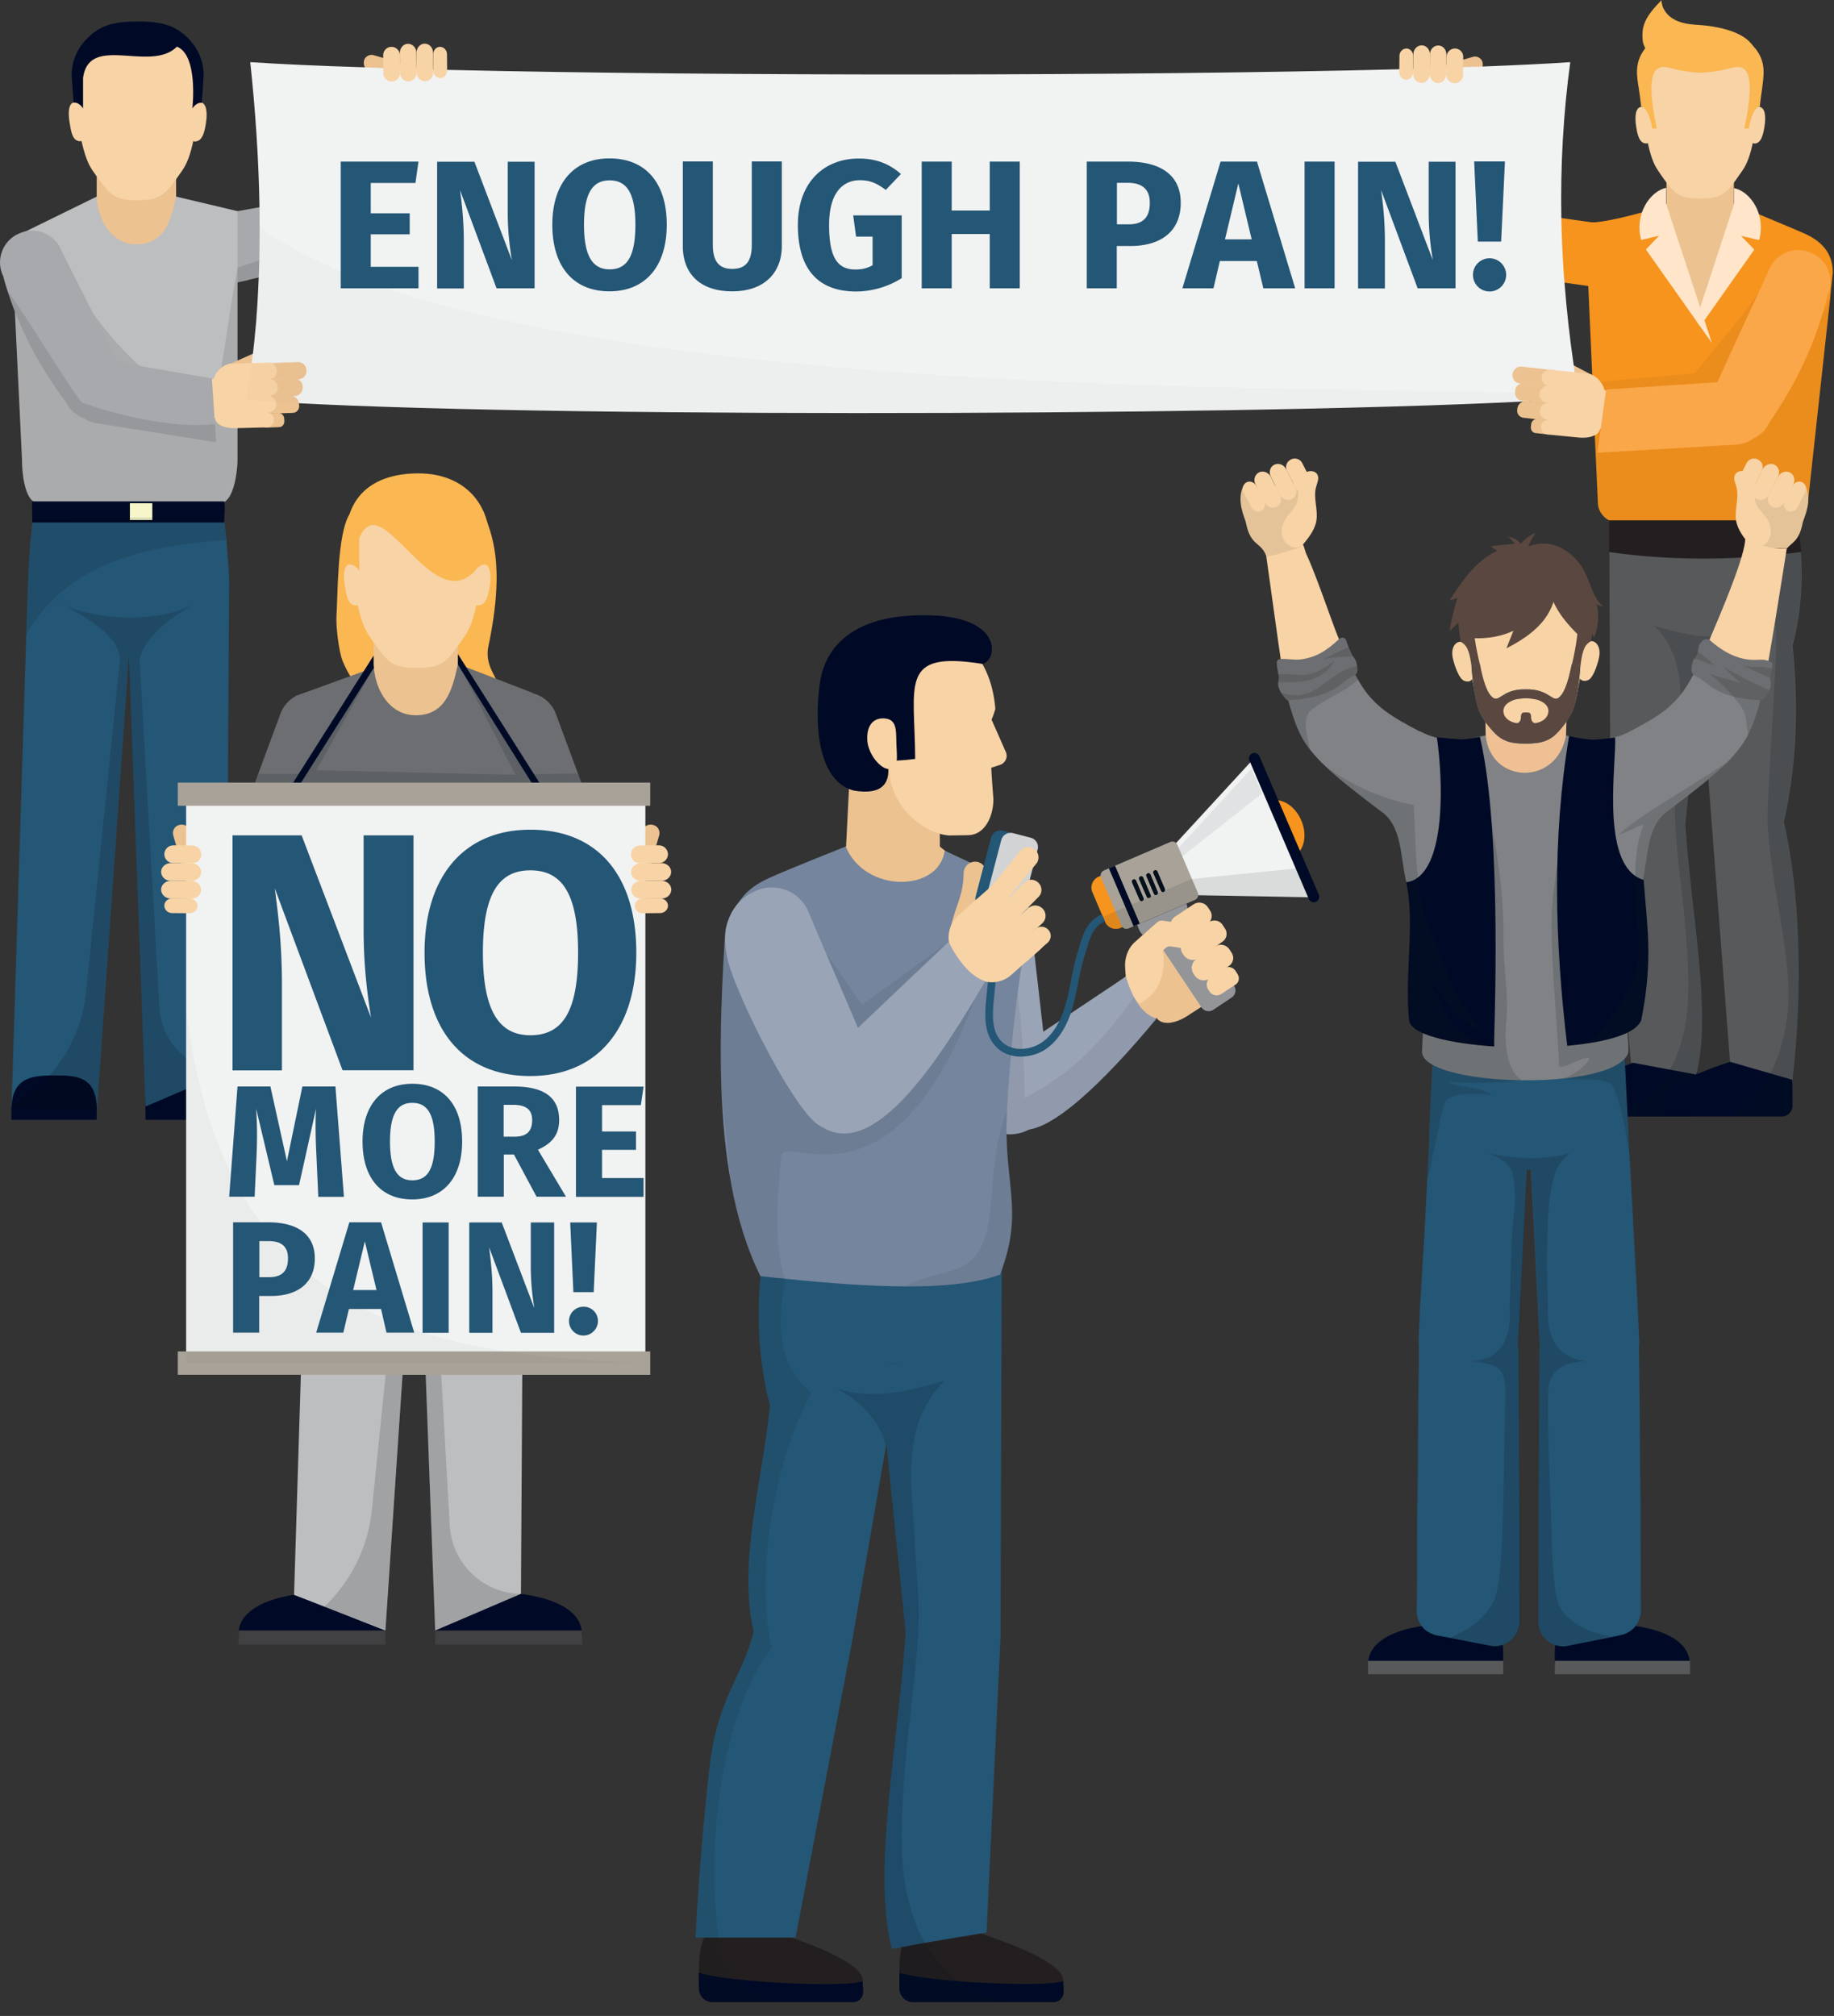 <svg width="121" height="133" fill="none" xmlns="http://www.w3.org/2000/svg"><rect width="100%" height="100%" fill="#333333" stroke="none"/><g clip-path="url(#clip0)"><path d="M10.04 70.95c-.19.06-.47.17-.45 2.3h9.13c0-2.89-6.49-2.97-8.68-2.3z" fill="#000A26"/><path d="M18.73 73H9.6v.88h9.13V73zm93.36-.05c0 .39-.32.71-.71.71h-7.33c-.3 0-.53-.25-.52-.55l.03-.56 5.18-.26 1.06-.05 2.28-.12.01.83z" fill="#000A26"/><path d="M111.21 69.65c-.66-.24-1.57-.16-3.05.33-1.37.46-2.17.78-2.77 1.05-1.2.55-1.86 1.06-1.83 1.52.7.36 7.04.08 8.53-.43 0 .01.1-2.11-.88-2.47z" fill="#000A26"/><path d="M105.39 25.25c0 .08-.02.17-.06.25-.05.1-.14.18-.23.22-.18.11-.41.12-.6.01l-.44-.23-1-.53-.9-.48a.134.134 0 01-.08-.07h-.01c-.02-.01-.03-.03-.05-.05a.53.53 0 01-.08-.62l.01-.01c.16-.27.51-.38.78-.22l1.11.59 1.06.56.15.08.07.03c.12.07.21.17.24.3l.01.01c.01.06.02.11.02.16z" fill="#ECC291"/><path d="M96.89 14.95l-.04.01c-1.13.18-2.2-.58-2.38-1.72l-1.13-7.98 3.64.3 1.63 7.01a2.08 2.08 0 01-1.72 2.38z" fill="#FAB752"/><path d="M108.65 17.24l-.01.05a2.095 2.095 0 01-2.34 1.78l-.39-.05-1.11-.15-1.56-.22-.1-.01-.91-.12-.24-.03-4.87-.67c-.78-.1-1.41-.64-1.67-1.33-.11-.32-.15-.66-.11-1.01l.01-.03c.03-.25.11-.47.21-.67 0 0 0-.01.01-.01.09-.18.21-.35.35-.49.44-.46 1.1-.7 1.78-.61l.77.1 4.57.62 2 .28h.04l1.82.25c.52.07.97.33 1.28.7.03.03.06.07.1.12l.07.1c.12.19.22.41.28.63 0 .01 0 .03.01.04.03.22.04.47.01.73z" fill="#F7941D"/><path d="M97.38 4.85c.32-.09.51-.42.43-.74a.47.47 0 00-.24-.31.488.488 0 00-.39-.05l-2.6.75c-.3.08-.48.39-.4.7l.01.02c.08.29.37.46.66.38l2.53-.75z" fill="#ECC291"/><path d="M21.8 14.45l.04.02c1.01.55 2.27.18 2.82-.82l3.73-7.15-3.53-.93-3.88 6.05a2.09 2.09 0 00.82 2.83z" fill="#E2263B"/><path d="M26.14 15.14c-.2.72-.78 1.3-1.56 1.47l-4.15.94-.42.09-.45.1-.89.21-2.07.46-.29.08-.64.14-.13.03c-.02.01-.03.01-.05.01-1.09.22-2.18-.48-2.43-1.58l-.01-.05c-.14-.61.01-1.21.34-1.67.29-.39 1.78-1.32 2.28-1.44.01-.01 7.99-1.41 7.99-1.41.67-.16 1.34.03 1.82.46.15.13.29.29.39.46.12.19.23.4.27.65l.01.04c.08.35.07.69-.01 1.01z" fill="#A7A9AC"/><path d="M15.67 13.93v16.34c0 .91-.27 2.93-1.17 2.93H2.55a.55.55 0 01-.35-.12c-.62-.44-.75-2.03-.75-2.81L.84 17.61l-.09-1.88 5.63-2.76h5.24l4.05.96z" fill="#BCBEC0"/><path opacity=".1" d="M20.01 17.64l-.45.1-.89.2-2.07.46-.29.07-.64.14v11.63c0 .91-.27 2.94-1.17 2.94H2.55a.55.55 0 01-.35-.12c-.61-.44-.75-2.03-.75-2.81L.84 17.61c.7-.35 1.54-.42 2.27-.16 1.28.46 2.04 1.75 2.81 2.89 1.04 1.54 2.29 2.94 3.71 4.17 1.13.98 2.44 1.86 3.84 2.32.32-.29.57-.68.74-1.08.23-.54.33-1.12.42-1.69.19-1.14.37-2.29.53-3.43.05-.31.21-1.22.33-1.96.1-.56.18-1.02.18-1.02 1.15-.34 4.16-1.52 4.45-.84.02.06-.03.4-.11.83z" fill="#000"/><path d="M15.12 38.26l-.2 32.46L9.6 73 8.5 43.28l-.01.14-2.1 29.83H.75L.76 73l.97-31.09.12-3.65c0-.28.12-2.67.33-4.06.09-.59.19-1 .31-1h11.95c.11 0 .21.36.3.88.08.43.14.97.2 1.52.1 1.21.18 2.46.18 2.66z" fill="#245675"/><path d="M2.13 34.47c0-.74-.03-1.01 0-1.39h12.66c.07.26.03.69 0 1.39H2.13z" fill="#000A26"/><path d="M10.05 33.2H8.57v1.11h1.48V33.2z" fill="#F6F6CA"/><path d="M15.45 25.11c-.3.14-.66.01-.8-.29a.551.551 0 01-.02-.4c.05-.13.15-.23.27-.29l2.48-1.1c.29-.13.62-.01.76.28l.01.02c.12.27.01.59-.26.71l-2.44 1.07zm9-20.37a.616.616 0 01-.43-.74.47.47 0 01.24-.31c.12-.07.26-.09.39-.05l2.6.75c.3.08.48.39.4.7l-.01.02c-.06.27-.36.44-.64.37l-2.55-.74z" fill="#ECC291"/><path d="M104.18 26.26c-.36.03-.74.06-1.14.08-.4.03-.83.05-1.28.08-.3.02-.61.03-.93.05-.05 0-.1.01-.14.01-.07 0-.14.01-.21.01-19.54 1-69.47 1.07-84.27-.11.04-.21.08-.4.12-.61.08-.41.14-.83.2-1.26l.09-.66c.12-.88.21-1.79.29-2.73.01-.24.03-.48.05-.72.03-.47.06-.96.08-1.44v-.02l.03-.62c.02-.38.03-.75.04-1.13.01-.72.02-1.44.02-2.17 0-.44-.01-.89-.01-1.34-.05-3.15-.27-6.4-.61-9.58 1.97.13 4.54.25 7.55.34.4.02.81.03 1.22.05.36.01.72.01 1.1.03l1.1.03h.03l1.07.03.92.03c17.94.42 45.63.4 62.81-.04l.91-.03 1.1-.03c.07-.01.15-.01.23-.01l.87-.03c.37-.01.74-.03 1.1-.04.44-.01.87-.03 1.28-.04 2.27-.09 4.23-.18 5.8-.29-.46 3.38-.65 6.81-.59 10.28.02 1.11.07 2.24.14 3.37.02.3.04.6.07.9.14 1.81.34 3.63.61 5.47.02.13.04.27.05.4.01.01.01.03.01.05.05.31.1.63.16.94.05.24.09.5.13.75z" fill="#F1F2F2"/><path d="M3.57 70.95c-1.56 0-2.81.17-2.81 2.3h5.63c-.01-2.23-1.27-2.3-2.82-2.3z" fill="#000A26"/><path d="M6.38 73H.75v.88h5.63V73z" fill="#000A26"/><path d="M11.62 11.37v1.6c-.33 1.54-.76 3.15-2.62 3.15-1.7 0-2.57-1.7-2.62-3.15v-1.6h5.24z" fill="#ECC291"/><path d="M4.9 6.75L4.78 5.1c-.04-.86.29-1.69.88-2.32.85-.9 1.7-1.2 3.41-1.2 1.7 0 2.55.29 3.41 1.2.59.62.91 1.46.88 2.32l-.12 1.65c.39.06.46.7.34 1.41-.09.58-.22 1.02-.54 1.14-.08.03-.15.04-.22.03-.02 0-.04-.01-.07-.02-.17.82-.4 1.46-.7 1.9-.35.51-.62.89-.87 1.18-.57.66-1.03.82-2.1.82h-.03c-1.07 0-1.54-.16-2.1-.82-.25-.29-.52-.67-.87-1.18-.29-.43-.52-1.08-.7-1.9-.02-.01-.04 0-.06 0-.07.01-.15 0-.22-.03-.31-.12-.41-.56-.5-1.14-.12-.7-.09-1.33.3-1.39z" fill="#F8D3A5"/><path d="M12.72 2.88c-.06-.07-.12-.15-.18-.22-.27-.29-.54-.52-.83-.7h-.01c-.65-.4-1.43-.54-2.61-.54-1.73 0-2.59.3-3.45 1.24-.03.01-.04.03-.05.05-.04.04-.08.08-.11.12-.5.63-.78 1.42-.75 2.24l.13 1.71c.22-.04.44.11.62.37v-2c.39-2.96 4.45-.33 6.19-2.07 1.43.55 1.02 4.08 1.02 4.08.18-.26.4-.41.62-.37l.12-1.71a3.36 3.36 0 00-.71-2.2z" fill="#000A26"/><path opacity=".07" d="M3.57 39.59c.18.11.39.22.6.31-.2-.11-.4-.21-.6-.31z" fill="#000"/><path opacity=".15" d="M.75 73l2.09.24h3.54l2.1-29.83.01-.14L9.6 73l5.32-2.28h-.04a4.5 4.5 0 01-4.37-4.32L9.2 43.43c.49-1.56 2.07-2.69 3.69-3.64-2.14 1.29-6.28 1.22-8.73.11 1.82.96 3.56 2.06 3.77 3.48L5.69 65.36a9.735 9.735 0 01-4.37 7.27L.75 73z" fill="#000"/><path d="M118.26 72.95c0 .39-.32.71-.71.71h-7.33c-.3 0-.53-.25-.52-.55l.03-.56 3.52-.18 2.6-.13 2.41-.12v.83z" fill="#000A26"/><path d="M118.25 72.13c-.49.17-1.5.31-2.66.41-.74.07-1.55.12-2.32.15-1.7.07-3.22.04-3.54-.13-.03-.47.63-.98 1.82-1.52.11-.05.22-.1.34-.15h.01c.33-.14.71-.3 1.2-.48.3-.11.65-.23 1.05-.36.06-.02.13-.04.19-.07 1.44-.48 2.33-.56 2.99-.35.02 0 .04.01.06.02.55.2.76.96.84 1.58.04.49.02.9.02.9z" fill="#000A26"/><path d="M109.42 13.65l.52-.21.01-1.97c1.84-.02 2.17-.03 2.22-.03.06 0 .38 0 2.22.03l.01 1.97.52.21-2.75 7.88-2.75-7.88z" fill="#ECC291"/><path d="M120.92 17.99l-.16 1.48-.01.18-1.47 13.46c0 .05-.01.1-.01.14a1.322 1.322 0 01-.79 1.09c-.17.08-.36.13-.57.13h-11.12c-.13 0-.26-.02-.38-.05-.04-.01-.08-.03-.12-.04-.02-.01-.05-.02-.07-.03h-.01c-.03-.01-.07-.04-.1-.05-.15-.08-.28-.2-.39-.33-.03-.04-.07-.09-.1-.14a1.29 1.29 0 01-.2-.7l-.13-2.84-.05-1.12-.02-.44-.13-2.98-.03-.75-.01-.22v-.03l-.26-5.86-.05-1.07-.01-.35c0-1.19-1.1-2.7.29-2.79h.04c1.02-.07 2.38-.42 3.28-.67.59-.17 1-.3 1-.3l.83 2.13.02.05 1.86 4.77.14-.32 2.25-5.3.01-.03.55-1.3s.43.18 1.03.42c.93.39 2.28.95 2.98 1.26 1.29.56 1.91 1.41 1.91 2.6z" fill="#F7941D"/><path d="M108.28 15.83l1.18-.28-.87.91 3.29 4.66.28.4.78 1.1-.49-1.5-.29-.87-2.24-6.82.01-1.04c-1.06.22-2.12 1.74-1.65 3.44z" fill="#FFE6CB"/><path d="M111.89 21.13l.28.4.28-.4 3.29-4.66-.87-.91 1.19.28c.47-1.71-.59-3.22-1.66-3.43l.01 1.04-2.23 6.82-.29.86z" fill="#FFE6CB"/><path d="M113.37 2.88c1.39 0 2.51 1.12 2.51 2.51v1.68c.07-.03.14-.04.21-.02.37.06.43.65.32 1.32-.09.54-.21.96-.5 1.07-.07.03-.14.04-.21.02-.02 0-.04-.01-.06-.02-.16.77-.38 1.37-.66 1.78-.33.48-.58.84-.81 1.11-.53.62-.97.77-1.98.77h-.03c-1.01 0-1.45-.15-1.98-.77-.23-.27-.49-.63-.81-1.11-.28-.41-.49-1.01-.65-1.78-.02.01-.04.02-.06.02-.07.01-.14 0-.21-.02-.29-.11-.42-.53-.5-1.07-.11-.67-.05-1.26.32-1.32.07-.01.14 0 .21.02V5.39c0-1.39 1.12-2.51 2.51-2.51h2.38z" fill="#F8D3A5"/><path d="M115.86 3.26c-.06-.07-.11-.14-.17-.19 0-.01-.01-.01-.01-.02-.74-.75-2.04-.92-3.5-.92-1.55 0-2.9.18-3.62 1.04-.03.03-.05.05-.07.09-.68.92-.49 1.8-.36 2.64.13.85.14 1.14.14 1.14h.03c.21 0 .53.39.71 1.44h.3c-.89-4.18.07-4.21.92-3.99.72.19 1.17.27 1.97.31.8-.04 1.25-.12 1.97-.31.85-.22 1.81-.18.91 3.99h.3c.17-1.02.48-1.42.68-1.44h.05s.01-.29.14-1.14c.1-.85.3-1.72-.39-2.64z" fill="#FAB752"/><path d="M113.63 3.54c.41-.1.82-.25 1.25-.23.42.02.87.23 1.04.62 0-2.12-3.6-2.27-4.1-2.3-.5-.04-1.01-.13-1.44-.39-.43-.26-.76-.72-.76-1.23-1.06 1.08-1.31 1.66-1.25 2.55.03.39.13 2.17 5.26.98z" fill="#FAB752"/><path d="M118.64 62.15c.1 3.04-.03 6.19-.38 9.09l-.04-.01-1.42-.41-2.66-.77-1.18-15.37-.75-9.98-.01-.21-1.01 9.88c.38 6.01 1.77 12.4.72 16.52h-.01l-1.73-.32-2.57-.48-1.35-15.4-.07-18.25v-1.5h12.47c.04.3.08.6.11.89.02.2.04.41.05.61.16 2.23-.05 4.26-.54 6.15.42 4.13.25 8.01-.58 11.63.54 2.32.85 5.07.95 7.93z" fill="#58595B"/><path d="M118.84 36.42h-.05c-1.04.14-2.09.25-3.15.32-3.19.22-6.41.12-9.48-.32v-2.09h12.47l.15 1.47.06.62z" fill="#231F20"/><path d="M7.54 27.23c-.1.09-.21.16-.33.22-.01.01-.03.01-.03.01l-.03.02c-.55.27-1.15.28-1.67.09-.16-.05-.31-.13-.44-.23l-.01-.01a2.02 2.02 0 01-.68-.79C2.7 24.32 1.36 21.9.49 19.17c-.1-.31-.19-.61-.27-.93-.51-1.03-.1-2.27.94-2.79l.03-.01a2.07 2.07 0 012.79.93c1.14 2.32 2.45 4.83 3.75 7.51.07.14.13.27.2.41.06.12.12.25.18.38.45.91.19 1.97-.57 2.56z" fill="#A7A9AC"/><path d="M17.57 25.08a.618.618 0 01-.63-.58c-.01-.28.21-.52.49-.53l2.2-.08c.32-.01.58.23.59.55v.02c.01.3-.22.55-.52.56l-2.13.06z" fill="#ECC291"/><path d="M17.38 26.22a.535.535 0 01-.38-.13.533.533 0 01-.17-.36v-.01a.61.61 0 01.57-.63l2.05-.09c.13-.01.26.04.35.12.1.09.15.21.16.34l.01.11a.55.55 0 01-.51.56l-2.08.09z" fill="#ECC291"/><path d="M17.61 27.3a.611.611 0 01-.63-.58v-.01c-.01-.14.05-.27.14-.37.09-.1.22-.16.36-.16l1.66-.06c.32-.01.58.23.59.55l.01.11c0 .12-.04.24-.12.32a.41.41 0 01-.31.14l-1.7.06z" fill="#ECC291"/><path d="M17.6 28.21c-.22.01-.4-.17-.41-.41v-.08c-.01-.23.16-.43.38-.44l.8-.03c.2-.01.38.16.38.38l.01.16c.01.2-.14.38-.33.39l-.83.03z" fill="#ECC291"/><path d="M18.27 24.44v.01c.02.3-.2.56-.5.57.3-.02.54.21.56.51v.01c.02.3-.2.55-.5.57l-.16.01c.29-.02.54.21.56.5v.01c.02.3-.21.56-.5.57l-.17.01c.26-.02.48.19.5.45v.01c.02.26-.15.51-.41.52l-.2.01-1.95.05c-.65.01-1.22-.2-1.3-.62 0-.03-.03-.05-.05-.05-.01-.01-.02-.01-.03-.01l-1.71.03a.09.09 0 01-.09-.09v-.05l-.05-2.33c0-.05.04-.09.09-.09l1.63-.03h.04c.03 0 .07-.02.08-.05l.07-.17v-.01c.19-.38.52-.66.91-.77.08-.03 1.62-.06 2.28-.07l.34-.02c.29 0 .54.23.56.52z" fill="#F8D3A5"/><path d="M14.26 29.18L6.3 27.91c-.18-.03-.34-.08-.51-.16v-.01a2.09 2.09 0 01-1.17-2.25v-.01l.01-.03c.2-1.13 1.28-1.89 2.42-1.68l.19.03.49.08 6.25 1.09v.05l.17 2.52v.03l.03.39.08 1.22z" fill="#A7A9AC"/><path d="M26.39 4.83c0 .3-.24.55-.55.55-.3 0-.55-.24-.55-.55l-.01-1.19c0-.3.24-.55.55-.55.3 0 .55.24.55.55l.01 1.19z" fill="#F8D3A5"/><path d="M27.49 4.77c0 .33-.24.6-.55.6-.3 0-.55-.26-.55-.59l-.01-1.29c0-.33.24-.6.54-.6.3 0 .55.26.55.59l.02 1.29z" fill="#F8D3A5"/><path d="M28.59 4.76c0 .33-.24.6-.55.6-.3 0-.55-.26-.55-.59l-.01-1.29c0-.33.24-.6.54-.6.3 0 .55.26.55.59l.02 1.29z" fill="#F8D3A5"/><path d="M29.5 4.65c0 .27-.2.5-.45.5s-.46-.22-.46-.49l-.01-1.07c0-.28.2-.5.45-.5s.46.22.46.49l.01 1.07z" fill="#F8D3A5"/><path opacity=".1" d="M14.26 29.18L6.3 27.91c-.18-.03-.34-.08-.51-.16v-.01c-.11-.05-.21-.11-.31-.18-.16-.05-.31-.13-.44-.23l-.01-.01c-.28-.19-.52-.46-.68-.78C2.7 24.32 1.36 21.9.49 19.17c1.04 1.42 3 4.6 4.13 6.3v.01c.44.64.74 1.07.85 1.1.7.25 1.39.46 2.07.64 2.8.75 5.3.96 6.64.74l.08 1.22zm.67 6.43c-3.11.26-6.29.68-9.03 2.17-1.73.94-3.27 2.4-4.17 4.13l.11-3.64c0-.28.12-2.67.33-4.06 4.19-.04 8.38-.08 12.56-.11.08.42.14.96.2 1.51z" fill="#000"/><path opacity=".03" d="M17.14 15c.01 4.17-.28 8.11-.92 11.38 15.86 1.26 72.04 1.09 87.96-.12-.23-1.35-68.99 1.89-87.04-11.26z" fill="#6D6E71"/><path d="M95.43 4.94c0 .3.24.55.55.55.3 0 .55-.24.55-.55l.01-1.19c0-.3-.24-.55-.55-.55-.3 0-.55.24-.55.55l-.01 1.19zm-1.1-.06c0 .33.24.6.54.6.3 0 .55-.26.55-.59l.01-1.29c0-.33-.24-.6-.54-.6-.3 0-.55.26-.55.59l-.01 1.29z" fill="#F8D3A5"/><path d="M93.23 4.87c0 .33.24.6.55.6.3 0 .55-.26.55-.59l.01-1.29c0-.33-.24-.6-.54-.6-.3 0-.55.26-.55.59l-.02 1.29z" fill="#F8D3A5"/><path d="M92.32 4.76c0 .27.2.5.45.5s.46-.22.46-.49l.01-1.07c0-.27-.2-.5-.45-.5s-.46.22-.46.49l-.01 1.07z" fill="#F8D3A5"/><path opacity=".05" d="M120.74 19.65l-1.48 13.46c0 .05-.01.1-.01.14a1.3 1.3 0 01-.48.89l-1.11.19-.76.13h-10.13c-.13 0-.26-.02-.38-.05-.04-.01-.08-.03-.12-.04-.02-.01-.05-.02-.07-.04h-.01a1.371 1.371 0 01-.49-.38c-.03-.04-.07-.09-.1-.14a1.29 1.29 0 01-.2-.7l-.13-2.84.01-1.6.02-3.17.28-.31 6.22-.57c.01-.01 2.88-3.39 4.12-5.16.14-.2.27-.38.4-.57l3.74.49c-.08.27-.15.54-.24.81-.17.54-.28 1.08-.35 1.62.26-.38.5-.73.71-1.03.07-.1.14-.19.2-.28.14-.33.24-.62.36-.85z" fill="#000"/><path d="M102.39 25.54c.33.04.63-.2.67-.53V25a.517.517 0 00-.46-.57l-2.18-.24c-.31-.04-.6.19-.63.5v.02c-.03.3.18.56.48.59l2.12.24z" fill="#ECC291"/><path d="M102.49 26.69c.14.02.28-.02.38-.11.11-.09.18-.21.19-.35v-.01a.604.604 0 00-.52-.67l-2.03-.24a.465.465 0 00-.36.1c-.1.08-.17.2-.18.33l-.01.11c-.03.29.17.56.47.59l2.06.25z" fill="#ECC291"/><path d="M102.18 27.75c.33.04.63-.2.67-.53v-.01a.479.479 0 00-.11-.38.494.494 0 00-.35-.19l-1.65-.18c-.31-.03-.6.19-.63.5l-.01.1c-.01.12.02.24.1.33.07.09.18.15.3.17l1.68.19z" fill="#ECC291"/><path d="M102.13 28.66c.22.03.42-.14.44-.38l.01-.08a.418.418 0 00-.35-.47l-.8-.09c-.2-.02-.39.14-.41.36l-.02.16c-.02.2.11.39.3.41l.83.09z" fill="#ECC291"/><path d="M107.67 26l-.22 2.32v.05c-.01.05-.05.08-.1.07l-1.71-.16c-.01 0-.02 0-.04.01-.02 0-.05.02-.05.05-.03.14-.12.24-.25.33-.02.02-.05.03-.08.04-.25.14-.63.19-1.02.16l-1.94-.19-.1-.01-.1-.01c-.25-.03-.41-.29-.37-.55v-.01c.01-.16.11-.28.24-.35h.01c.01-.01.03-.02.05-.03h.01c.05-.02.11-.03.16-.03l-.11-.01a.535.535 0 01-.45-.61v-.01c.02-.19.14-.34.29-.42l.06-.03c.07-.02.16-.03.24-.02l-.16-.03a.432.432 0 01-.28-.13.542.542 0 01-.18-.47v-.01c.03-.2.16-.37.35-.44.01 0 .01-.01.02-.01.06-.02.13-.03.2-.03a.53.53 0 01-.42-.6v-.01c.03-.2.16-.36.33-.44h.01c.03-.01.08-.03.12-.03a.33.33 0 01.14 0l.27.04.07.01c.31.03.79.07 1.24.12.05.01.11.01.16.02.4.04.74.07.84.1.02 0 .03.01.03.01.04.01.08.03.12.04v.01c.23.1.41.26.55.47h.01c.07.09.13.2.18.32l.01.01.05.17c.02.03.04.05.08.06h.04l1.62.15c.05-.01.08.03.08.08z" fill="#F8D3A5"/><path d="M113.9 28.87c.01.01.02.01.03.02l.04.02c.71.33 1.51.22 2.1-.21.28-.2.5-.48.65-.81 1.57-2.27 2.83-4.74 3.61-7.5.09-.31.17-.62.25-.93.47-1.04.02-2.28-1.03-2.75l-.04-.02a2.078 2.078 0 00-2.76 1.03c-1.12 2.48-2.42 5.17-3.68 8.05-.06.13-.11.25-.17.38a2.076 2.076 0 001 2.72z" fill="#FAA74A"/><path d="M105.97 25.7l-.01.05-.35 2.5v.04l-.22 1.58 9.25-.54c.18-.02.35-.06.51-.12h.01c.74-.28 1.26-.97 1.33-1.76.02-.13.01-.26 0-.4l-.01-.05a2.08 2.08 0 00-2.29-1.85l-.2.02-8.02.53z" fill="#FAA74A"/><path opacity=".15" d="M112.19 44.49l-1.01 9.88c.38 6.01 1.77 12.4.72 16.52-.12.05-.23.1-.34.15-.93.43-1.54.83-1.75 1.21-.06.11-.09.21-.08.31l-.03.56c-.01.3.23.54.52.54h-4.58c1.16-.06 2.22-.58 3.1-1.37a7.17 7.17 0 001.42-1.73c.22-.38.41-.78.56-1.18.85-2.32.7-4.87.54-7.34-.14-2.15-.57-5.09-.71-7.24-.13-2.07.04-2.7.15-5.24.12-2.56.81-5.97-1.58-8.29 1.88.59 4.01 1.08 5.84.34-1.29.57-2.48 1.74-2.75 3.11l-.02-.23zm6.45 17.66c.1 3.04-.03 6.19-.38 9.09l-.04-.01c.06.49.04.9.04.9v.82c0 .39-.32.71-.71.71h-3.28c.49-.32.93-.7 1.32-1.12.09-.09.17-.19.25-.29.37-.44.68-.92.95-1.43.2-.38.37-.78.52-1.19.49-1.35.7-2.82.68-4.2-.05-3.45-1.23-7.7-1.37-11.15-.05-1.07.37-7.62.52-10.26.25-4.69-.63-6.48-1.5-7.28 1.05-.07 2.11-.18 3.15-.32.16 2.23-.05 4.26-.54 6.15.42 4.13.25 8.01-.58 11.63.56 2.34.87 5.09.97 7.95z" fill="#05101C"/><path d="M24.04 33.45c-.47.62-.57-.17-.98.48-.82 1.29-.77 5.37-.86 6.67-.05.65.15 2.36.39 2.97.37.95 1.21 2.27 2.09 2.77 1.39.79 3.28-.08 4.66.71.73-.8 2.9-.16 3.49-1.07.59-.91-.95-1.67-.61-3.33 1.18-5.61.13-7.51-.25-8.71-.38-1.19-.87 1.42-1.89.69-.73-.53-1.66-.7-2.55-.85-.68-.11-1.38-.2-2.07-.1-.68.1-1.01-.78-1.42-.23z" fill="#FAB752"/><path d="M12.6 54.88a.635.635 0 00-.79-.45c-.14.04-.26.13-.33.26a.56.56 0 00-.05.42l.8 2.76c.09.32.42.51.74.43h.02c.3-.08.49-.4.4-.7l-.79-2.72zm29.72 0c.09-.34.44-.55.79-.45.14.04.26.13.33.26s.09.28.05.42l-.8 2.76c-.09.32-.42.51-.74.43h-.02c-.3-.08-.49-.4-.4-.7l.79-2.72z" fill="#ECC291"/><path d="M29.19 105.389c-.2.06-.5.18-.48 2.44h9.69c0-3.06-6.89-3.15-9.21-2.44z" fill="#000A26"/><path d="M38.4 107.569h-9.69v.93h9.69v-.93z" fill="#414042"/><path d="M24.95 105.389c.2.06.5.18.47 2.44h-9.69c.01-3.06 6.9-3.15 9.22-2.44z" fill="#000A26"/><path d="M25.43 107.569h-9.69v.93h9.69v-.93z" fill="#414042"/><path d="M35.93 57.35v.05a2.211 2.211 0 002.25 2.17l4.21-.34-1.01-3.74-3.28-.39a2.211 2.211 0 00-2.17 2.25z" fill="#4C7889"/><path d="M39.85 58.32c-.12.18-.26.34-.43.48a2.1 2.1 0 01-.65.38l-.03.02c-.35.12-.72.17-1.07.11-.78-.11-1.48-.63-1.77-1.42l-.73-1.97L34 52.76l-.34-.91-.07-.2-.2-.54-.9-2.45c-.1-.26-.14-.52-.14-.77v-.01c0-.2.04-.4.09-.6.18-.65.67-1.2 1.36-1.45l.04-.02c.44-.17.91-.18 1.34-.06.16.04.32.1.47.18.46.25.84.66 1.03 1.18l1.45 3.92.22.61 1.74 4.71c.24.67.13 1.4-.24 1.97z" fill="#6D6E71"/><path d="M19.21 57.35v.05a2.211 2.211 0 01-2.25 2.17l-4.35-.34 1.01-3.74 3.42-.38c1.22.01 2.19 1.02 2.17 2.24z" fill="#4C7889"/><path d="M22.66 48.65l-.81 2.18-.29.8-.08.2-.33.92-1.36 3.67-.54 1.46a2.19 2.19 0 01-1.77 1.42c-.34.05-.71.01-1.06-.11l-.03-.02a1.99 1.99 0 01-.65-.38c-.17-.13-.32-.3-.43-.48-.38-.57-.48-1.3-.23-1.98l1.74-4.7.22-.59 1.46-3.94a2.2 2.2 0 011.02-1.18l.57-.21c.4-.09.83-.06 1.24.09l.04.02c.65.24 1.12.76 1.33 1.36.03.09.05.18.07.27.06.39.04.81-.11 1.2z" fill="#6D6E71"/><path d="M35.16 45.72v16.47c0 .97-.29 3.11-1.25 3.11H21.22c-.14 0-.26-.04-.37-.13-.65-.47-.8-2.16-.8-2.99l-.64-13.45.09-2.81 5.17-1.88 5.55-.23 4.94 1.91z" fill="#6D6E71"/><path d="M34.58 70.68l-.01 1.63v.01l-.2 32.83-5.66 2.42-1.17-31.56-.01.14v.01l-2.1 31.36v.05l-.11-.04-3.91-1.53-2.01-.78.95-30.66.12-3.87c0-.29.12-2.83.34-4.31.1-.62.21-1.07.33-1.07h12.68c.12 0 .23.38.33.94.08.46.15 1.03.21 1.61.14 1.28.22 2.61.22 2.82z" fill="#BCBEC0"/><path d="M20.78 66.65c0-.78-.03-1.08 0-1.47h13.44c.08.28.03.74 0 1.47H20.78z" fill="#000A26"/><path d="M30.21 42.12v1.71l-.03.11v.01c-.34 1.59-.82 3.24-2.75 3.24-1.71 0-2.64-1.63-2.76-3.12-.01-.08-.02-.15-.02-.23v-1.71h5.56v-.01z" fill="#ECC291"/><path d="M23.08 37.21l-.13-1.75c-.03-.91.31-1.8.94-2.46.91-.96 1.81-1.27 3.62-1.27s2.71.31 3.62 1.27c.63.67.97 1.55.94 2.46l-.13 1.75c.42.07.49.74.37 1.49-.1.61-.24 1.08-.57 1.21-.08.03-.16.04-.24.03-.02-.01-.05-.01-.07-.02-.18.87-.43 1.55-.74 2.01-.37.54-.65.95-.92 1.26-.6.7-1.1.87-2.24.87h-.04c-1.14 0-1.63-.17-2.23-.87-.27-.31-.55-.71-.92-1.26-.31-.46-.56-1.14-.74-2.01-.02.01-.05.02-.07.02-.08.01-.16 0-.24-.03-.33-.12-.43-.6-.53-1.21-.13-.75-.1-1.42.32-1.49z" fill="#F8D3A5"/><path d="M27.57 31.23c-3.9.02-5.34 2.58-4.53 6.02.23-.04.47.12.66.4v-2.13c1.44-3.6 4.77 5.23 7.65 2.13.19-.28.43-.43.66-.4.96-3.14-.81-6.04-4.44-6.02z" fill="#FAB752"/><path opacity=".07" d="M22.31 72.09c.2.12.41.23.64.33-.22-.11-.43-.22-.64-.33z" fill="#000"/><path opacity=".15" d="M34.36 105.15l-5.66 2.42-1.17-31.56-.01.14v.01l-2.1 31.36L21.4 106c1.8-1.71 2.93-4.03 3.15-6.54l2.38-23.34c-.21-1.51-2.06-2.68-3.99-3.69 2.6 1.18 7 1.25 9.27-.12-1.73 1.01-3.41 2.21-3.92 3.87l1.38 24.39c.1 2.51 2.13 4.52 4.64 4.59h.05v-.01z" fill="#000"/><path d="M42.58 52.27h-30.3v37.66h30.3V52.27z" fill="#F1F2F2"/><path d="M42.9 89.16H11.73v1.54H42.9v-1.54z" fill="#A9A298"/><path d="M42.22 56.95c-.32 0-.59-.26-.59-.58 0-.32.26-.58.58-.59l1.27-.01c.32 0 .58.26.59.58 0 .32-.26.59-.58.59l-1.27.01z" fill="#F8D3A5"/><path d="M42.28 58.12c-.35 0-.64-.26-.64-.58 0-.32.28-.59.63-.59l1.37-.01c.35 0 .64.26.64.58 0 .32-.28.59-.63.59l-1.37.01z" fill="#F8D3A5"/><path d="M42.29 59.29c-.35 0-.64-.26-.64-.58 0-.32.28-.59.63-.59l1.37-.01c.35 0 .64.26.64.58 0 .32-.28.59-.63.59l-1.37.01z" fill="#F8D3A5"/><path d="M42.41 60.25c-.29 0-.53-.21-.53-.48s.23-.49.52-.49l1.14-.01c.29 0 .53.21.53.48s-.23.49-.52.49l-1.14.01zm-29.72-3.3c.32 0 .59-.26.59-.58 0-.32-.26-.58-.58-.59l-1.27-.01c-.32 0-.58.26-.59.58 0 .32.26.59.58.59l1.27.01z" fill="#F8D3A5"/><path d="M12.63 58.12c.35 0 .64-.26.64-.58 0-.32-.28-.59-.63-.59l-1.37-.01c-.35 0-.64.26-.64.58 0 .32.28.59.63.59l1.37.01z" fill="#F8D3A5"/><path d="M12.63 59.29c.35 0 .64-.26.64-.58 0-.32-.28-.59-.63-.59l-1.37-.01c-.35 0-.64.26-.64.58 0 .32.28.59.63.59l1.37.01z" fill="#F8D3A5"/><path d="M12.5 60.25c.29 0 .53-.21.53-.48s-.23-.49-.52-.49l-1.14-.01c-.29 0-.53.21-.53.48s.23.49.52.49l1.14.01z" fill="#F8D3A5"/><path d="M24.67 44.05l-5.28 8.33-.37-.24 5.63-8.89v.57c0 .08.01.15.02.23zm11.24 8.1l-.37.24s-5.34-8.53-5.33-8.56v-.68l5.7 9z" fill="#000A26"/><path d="M42.9 51.63H11.73v1.53H42.9v-1.53z" fill="#A9A298"/><path opacity=".03" d="M42.59 89.93h-30.3V66.65c2.41 19.61 14.36 22.72 30.3 23.28z" fill="#000"/><path opacity=".15" d="M38.33 51.64H16.8l.22-.59h3.2l2.46-3.87 1.81-2.83-1.74 3.11-1.88 3.35.98.03 11.53.26.63.02-1.67-3.24v-.01l-1.81-3.52 1.9 2.92 2.46 3.8h.27l2.95-.04.22.61z" fill="#05101C"/><path d="M59.34 131.19c0 .5.4.9.9.9h9.28c.38 0 .67-.32.66-.69l-.03-.7-6.57-.33-.79-.04-.56-.03-2.88-.14h-.01v1.03z" fill="#000A26"/><path d="M59.34 130.15h.01c.7.23 2.22.43 3.91.56 2.91.23 6.33.26 6.88-.02.04-.59-.8-1.23-2.31-1.93-.71-.32-1.63-.7-3.13-1.21-.12-.04-.25-.08-.38-.13-1.87-.62-3.02-.72-3.86-.42h-.01c-.54.2-.82.81-.97 1.44-.18.85-.14 1.71-.14 1.71z" fill="#231F20"/><path d="M46.11 131.189c0 .5.4.9.9.9h9.28c.38 0 .67-.32.66-.69l-.04-.71-4.46-.22-3.3-.17-3.05-.15.01 1.04z" fill="#000A26"/><path d="M46.12 130.15c.62.21 1.9.39 3.37.52.94.09 1.97.15 2.94.19 2.15.08 4.08.05 4.49-.16.04-.59-.8-1.23-2.31-1.93-.14-.06-.28-.12-.43-.19h-.01c-.42-.18-.9-.37-1.51-.6-.39-.14-.82-.29-1.32-.46-.08-.02-.16-.05-.25-.08-1.82-.6-2.96-.71-3.79-.44-.03.01-.05.01-.08.02-.7.25-.96 1.21-1.06 2-.06.62-.04 1.13-.04 1.13z" fill="#231F20"/><path d="M45.89 127.83h6.6l3.71-19.44 2.25-12.96.02-.27 1.28 12.51c-.01.2-.03.39-.04.58-.1 1.48-.26 2.97-.42 4.45-.65 5.98-1.49 11.81-.45 15.88h.01l.64-.12 1.55-.29 3.66-.61.39-.06.92-19.44.08-23.11.01-1.9H50.31c-.05.38-.1.76-.13 1.13-.02.26-.05.52-.06.77-.2 2.82.07 5.4.68 7.8-.54 5.23-2.12 10.3-1.08 14.89-.7 2.94-2.37 4.33-2.9 8.88-.67 5.78-.93 11.31-.93 11.31z" fill="#245675"/><path opacity=".15" d="M58.47 95.16l1.28 12.509c-.01.2-.03.39-.04.58-.1 1.48-.26 2.97-.42 4.45-.65 5.98-1.5 11.81-.45 15.88h.01l.64-.12c-.19.83-.15 1.69-.15 1.69h.01-.01l-.01 1.04c0 .5.4.9.9.9h6.52c-1.28-.07-2.47-.58-3.5-1.37-.15-.11-.29-.23-.43-.35l-.04-.04a8.734 8.734 0 01-1.75-2.16c-.22-.37-.41-.76-.57-1.15-.05-.11-.09-.23-.13-.35-1.08-2.94-.88-6.17-.68-9.29.09-1.36.27-2.97.45-4.59.18-1.61.36-3.22.45-4.58.17-2.62-.05-3.42-.2-6.64-.15-3.24-1.03-7.55 1.99-10.5-2.38.75-5.07 1.36-7.39.43 1.63.72 3.14 2.2 3.49 3.93l.03-.27zm-.06-5.18c.38.02.76-.01 1.13-.08-.38.03-.75.06-1.13.08z" fill="#05101C"/><path opacity=".1" d="M46.17 129.019c.05-.39.14-.82.3-1.18h-.57s.25-5.53.92-11.31c.53-4.55 2.2-5.94 2.9-8.88-1.05-4.59.54-9.66 1.08-14.89a24.27 24.27 0 01-.68-7.79l.06-.77c.04-.38.08-.75.13-1.13h1.55c-.01.28-.02.55-.02.79-.34 2.68-1.01 5.7 1.68 8.05-2.53 4.63-3.7 12.15-2.6 16.84-2.53 2.94-4.42 10.77-3.61 18.27.25 2.96.69 3.39 3.46 5.1h-3.76c-.5 0-.9-.4-.9-.9l.01-1.04c0-.03-.02-.54.05-1.16z" fill="#131718"/><path d="M72.01 66.07l2.07 2.5 2.22-1.42c.37.54 1.26.38 2.06-.14l2.59-1.68c-.4-1.8-1.26-3.23-2.38-4.83l-1.74 1.11-.47-.78c-.07.06-1.49 1.32-1.6 1.43-.39.42-.57 1-.53 1.59l.04.58-2.26 1.64z" fill="#ECC291"/><path d="M80.05 66.62l1.21-.81a.56.56 0 00.13-.81l-3.82-5-1.81 1.2 3.51 5.26c.17.26.52.33.78.16z" fill="#939598"/><path d="M83.12 55.29c.43 1.01 1.39 1.56 2.15 1.24.76-.32 1.02-1.4.58-2.41-.43-1.01-1.39-1.56-2.15-1.24-.76.32-1.01 1.4-.58 2.41zm-9.19 5.93l.25-.11-1.45-3.38-.25.11c-.39.17-.58.63-.41 1.02l.83 1.95c.17.4.63.58 1.03.41z" fill="#F7941D"/><path d="M78.4 59.05l8.15.15-3.89-9.09-5.52 6 1.26 2.94z" fill="#F1F2F2"/><path opacity=".5" d="M77.53 56.18l5.03-5.46.7 1.63-5.5 4.34-.23-.51z" fill="#D1D3D4"/><path d="M74.46 61.25l4.38-1.88c.18-.08.26-.29.19-.47l-1.35-3.16a.36.36 0 00-.47-.19l-4.38 1.88c-.18.08-.26.29-.19.47l1.35 3.16c.08.19.29.27.47.19z" fill="#A9A298"/><path d="M86.35 59.31c.08.18.29.26.47.19.18-.08.26-.29.19-.47l-3.92-9.14a.369.369 0 00-.47-.19c-.18.08-.26.29-.19.47l3.92 9.14z" fill="#000A26"/><path d="M76.26 61.72l1.76-1.15c.3-.19.41-.57.27-.9l-.02-.05-3.25 1.39.16.38c.19.42.7.58 1.08.33z" fill="#939598"/><path d="M73.566 57.115l-.405.173 1.628 3.817.405-.172-1.628-3.818zM76.6 58.76c.03.07.11.11.18.07.07-.03.1-.11.07-.18l-.49-1.15a.136.136 0 00-.19-.07c-.07.03-.1.11-.07.18l.5 1.15zm-.47.2c.03.07.11.11.18.07.07-.03.1-.11.07-.18l-.48-1.15a.136.136 0 00-.19-.07c-.07.03-.1.11-.07.18l.49 1.15zm-.47.2c.03.07.11.11.18.07.07-.03.1-.11.07-.18l-.49-1.15a.136.136 0 00-.19-.07c-.07.03-.1.11-.07.18l.5 1.15zm-.47.2c.03.07.11.11.18.07.07-.03.1-.11.07-.18l-.49-1.15c-.03-.07-.12-.11-.19-.07-.07.04-.1.11-.07.18l.5 1.15z" fill="#000A26"/><path d="M76.6 58.76c.03.07.11.11.18.07.07-.03.1-.11.07-.18l-.49-1.15a.136.136 0 00-.19-.07c-.07.03-.1.11-.07.18l.5 1.15zm-.47.2c.03.07.11.11.18.07.07-.03.1-.11.07-.18l-.48-1.15a.136.136 0 00-.19-.07c-.07.03-.1.11-.07.18l.49 1.15zm-.47.2c.03.07.11.11.18.07.07-.03.1-.11.07-.18l-.49-1.15a.136.136 0 00-.19-.07c-.07.03-.1.11-.07.18l.5 1.15zm-.47.2c.03.07.11.11.18.07.07-.03.1-.11.07-.18l-.49-1.15c-.03-.07-.12-.11-.19-.07-.07.04-.1.11-.07.18l.5 1.15z" fill="#05101C"/><path d="M78.4 61.78c-.33.22-.78.13-1-.2l-.07-.11c-.11-.16-.14-.36-.11-.54.04-.19.15-.35.31-.46l1.22-.81c.31-.21.73-.12.94.19l.15.23c.19.29.11.68-.17.87l-1.27.83z" fill="#F8D3A5"/><path d="M79.11 63.2c-.16.11-.36.15-.55.12a.76.76 0 01-.47-.31l-.07-.11a.732.732 0 01.19-1l1.52-1.05c.15-.1.33-.14.51-.11.18.03.33.14.43.29l.15.23c.19.29.12.67-.17.87l-1.54 1.07z" fill="#F8D3A5"/><path d="M79.82 64.56c-.33.22-.78.13-1-.2l-.07-.11c-.11-.16-.15-.36-.11-.54.04-.19.15-.35.31-.46l1.22-.81c.31-.21.73-.12.94.19l.15.23c.09.14.13.31.09.47-.04.16-.13.31-.27.4l-1.26.83z" fill="#F8D3A5"/><path d="M80.57 65.58c-.26.17-.61.09-.79-.19l-.06-.09c-.18-.27-.12-.64.13-.8l.93-.62c.24-.16.57-.08.74.18l.12.19c.16.24.11.55-.11.7l-.96.63zm-5.37.62c2.03-1.01 1.52-3.49 1.52-3.49l.19-.17a.42.42 0 01.34-.1l.74.11c.26.04.52-.03.73-.19.21-.16.34-.39.38-.65l.02-.15a.468.468 0 00-.39-.52l-.8-.12-1.19-.18a.498.498 0 00-.36.08c-.07.06-1.49 1.32-1.59 1.43-.39.42-.57 1-.53 1.59l.04.58c.03.6.26 1.19.9 1.78z" fill="#F8D3A5"/><path opacity=".1" d="M85.73 57.27l.83 1.93-7.5-.13c0 .13-.08.26-.21.32l-4.38 1.88c-.14.06-.3.02-.4-.09l-.14.06a.774.774 0 01-1.02-.41l-.15-.35 5.87-2.49 7.1-.72z" fill="#131718"/><path d="M74.28 64.43c.43 1.41 1.04 2.46 2.02 2.77-3.46 4.18-7.08 7.66-8.96 7.32-2.48-.33-3.14-3.1-.77-4.92l.19-.15 7.52-5.02z" fill="#9AA4B7"/><path d="M64.98 57.93h.05c.78-.09 1.52.17 2.06.66.46.41.77.99.85 1.65l.68 5.96.65 5.7c.1.86-.23 1.68-.82 2.23-.19.17-.4.32-.64.43-.26.13-.55.22-.85.25l-.05.01c-.45.05-.88-.01-1.27-.17A2.61 2.61 0 0164 72.5l-.55-4.77-.2-1.71-.13-1.16-.46-4.02c-.15-1.43.88-2.74 2.32-2.91z" fill="#9AA4B7"/><path opacity=".07" d="M64.98 57.93h.05c.27-.03.54-.02.8.03 1.03 4.83 1.76 9.65 1.76 14.48 3.09-1.54 5.32-3.94 7.22-6.66.38.71.85 1.22 1.48 1.42-3.13 3.78-6.39 6.99-8.37 7.31a2.46 2.46 0 01-.94.3l-.05.01c-.45.05-.88-.01-1.27-.17a2.61 2.61 0 01-1.64-2.15l-.55-4.77-.2-1.71-.13-1.16-.46-4.02c-.17-1.43.86-2.74 2.3-2.91z" fill="#05101C"/><path d="M63.46 56.9c-.4-.16-1.45-1.05-1.45-1.05l-.01-2.5c-2.23-3.21-3.54-3.71-5.87-3.68l-.31 6.18s-.97.6-1.37.77l4.73 9.46 4.28-9.18z" fill="#ECC291"/><path d="M47.59 71.68v.02c.08 2.23.27 4.36.64 6.34v.02c.41 2.25 1.04 4.31 1.94 6.13.54.06 1.07.12 1.59.17 2.88.3 5.61.5 7.99.51h.19c1.78 0 3.37-.12 4.69-.4.49-.1.94-.23 1.35-.38 1.65-4.3.18-6 .46-10.89.09-1.65.22-3.26.37-4.82 0-.03.01-.06.01-.09.26-2.61.61-5.08 1.08-7.38 0-1.51-.78-2.58-2.4-3.32-1.44-.65-3.17-1.47-3.17-1.47-.39 2.78-5.29 2.8-6.53-.27 0 0-3.67 1.44-5.11 2.1-.74.34-1.31.75-1.7 1.24-.47.57-1.15 1.63-1.15 2.45l-.03.39c-.06 1.02-.12 2.03-.16 3.03-.1 2.28-.13 4.49-.06 6.62z" fill="#74859D"/><path opacity=".07" d="M47.59 71.68v.02l.64 6.34v.02c.41 2.25 1.04 4.31 1.94 6.13.54.06 1.07.12 1.59.17-.05-.14-.09-.29-.12-.43-.58-2.48-.31-5.06-.11-7.6.15-1.85 7.65 4.77 13.22-11.64l-2.17-2.55-5.71 4.15-2.96-4.26h-6.1c-.06 1.02-.12 2.03-.16 3.03-.1 2.28-.13 4.49-.06 6.62z" fill="#05101C"/><path d="M49.84 58.78l.05-.02c1.34-.57 2.89.06 3.45 1.4.59 1.41 1.22 2.89 1.88 4.41.81 1.9 1.66 3.87 2.49 5.91.07.16.13.32.2.49a2.63 2.63 0 01-1.36 3.43c-.01.01-.03.02-.04.02l-.05.02c-.91.39-1.92.22-2.64-.35l-.01-.01c-1.11-.95-2.81-3.91-4.09-6.55-.78-1.61-1.4-3.1-1.64-3.95-.75-2.68.43-4.23 1.76-4.8z" fill="#9AA4B7"/><path opacity=".07" d="M59.76 84.86c.05-.01.11-.01.19 0 1.78 0 3.37-.12 4.69-.39.49-.1.94-.23 1.35-.38 1.65-4.3.18-6 .46-10.89-.73 1.88-.91 3.96-1.05 5.99-.38 5.67-2.97 4.14-5.64 5.67z" fill="#05101C"/><path d="M67.35 69.71c.6 0 1.21-.19 1.67-.51.83-.58 1.43-1.56 1.8-2.92.13-.48.22-.97.32-1.45.11-.59.23-1.2.42-1.78.04-.14.09-.28.13-.42.25-.85.46-1.52 1.21-1.85l-.2-.46c-.97.41-1.23 1.26-1.5 2.16-.04.13-.08.27-.12.41-.19.61-.31 1.23-.43 1.84-.09.47-.18.95-.31 1.41-.33 1.24-.87 2.12-1.6 2.63-.77.54-2.02.65-2.71-.11-.61-.67-.56-1.72-.46-2.73l.36-3.64-.5-.05-.36 3.64c-.11 1.08-.16 2.29.59 3.12.44.5 1.06.71 1.69.71z" fill="#245675"/><path d="M55.13 50.97c-.53-1.15-.86-2.5-.96-3.78-.1-5.85 4.01-5.77 6.17-5.87 2.53-.01 5.01 1.58 5.33 5.45-.11.39-.25.71-.25.71l.94 2.13c.16.35-.04.76-.41.86l-.55.18c.01.39.14 2.07.14 2.07.01.99-.47 2.35-1.66 2.38l-1.26.02c-1.53-.1-3.91-1.79-3.94-4.37-.91-.07-3.16 1.06-3.55.22z" fill="#F8D3A5"/><path d="M56.33 52.16c3.98.66 1.54-3.74 1.54-3.74s.96 1.38 1.29 1.76c.64-.04.64-.04 1.22-.11-.02-4.97-1.09-7.15 4.44-6.27 1.07-.24 1.51-3.67-5.09-3.16-2.92.23-5.27 1.6-5.65 4.5-.37 2.83-.08 6.39 2.25 7.02z" fill="#000A26"/><path d="M57.22 48.84c.05.91.88 1.93 1.47 1.9.6-.03.49-.77.45-1.68-.03-.61.08-1.47-.58-1.63-.58-.14-1.41.07-1.34 1.41z" fill="#F8D3A5"/><path d="M66.05 63.84l-2.79 2.29-1.84-2.47 2.42-2.51 2.21 2.69z" fill="#FDCA99"/><path d="M63.25 62.1h-.02c-.4-.08-.62-.48-.52-.89.38-1.59.84-2.1.87-3.63.01-.4.33-.72.73-.73h.02c.4-.01.73.31.72.73-.02 1.61-.49 2.2-.87 3.86-.11.44-.53.74-.93.66z" fill="#ECC291"/><path d="M64.37 59.14l1.02-3.89c.09-.33.43-.53.77-.45l.42.11c-.37 1.72-.73 3.44-1.24 5.13l-.51-.13a.63.63 0 01-.46-.77z" fill="#245675"/><path d="M66.06 55.42l-1.02 3.89c-.09.33.11.68.45.76l1.19.31c.33.09.68-.11.76-.45l1.02-3.89a.63.63 0 00-.45-.77l-1.19-.31a.641.641 0 00-.76.46z" fill="#D1D3D4"/><path d="M66.24 62.25a.658.658 0 01.05-.95l1.56-1.39c.28-.25.7-.22.95.05l.01.01c.25.28.22.7-.05.95l-1.56 1.39a.68.68 0 01-.96-.06z" fill="#F8D3A5"/><path d="M66.89 63.37a.6.6 0 01.04-.85l1.39-1.23c.24-.22.62-.2.84.05l.01.01c.22.24.2.62-.05.84l-1.39 1.23c-.25.22-.63.2-.84-.05zm-1.59-3.56l-.01-.01c-.31-.2-.4-.62-.2-.93l2.18-2.68c.2-.31.61-.4.92-.2l.02.01c.31.2.4.62.2.93l-2.19 2.68c-.2.31-.61.4-.92.2z" fill="#F8D3A5"/><path d="M65.49 61.23a.658.658 0 01.05-.95l2.04-2.07c.28-.25.7-.22.95.05l.01.01c.25.28.22.7-.06.94l-2.04 2.07c-.28.25-.71.23-.95-.05z" fill="#F8D3A5"/><path d="M63.96 64.14l-.88-.98c-.72-.81-.65-2.06.16-2.78l1.2-1.07 3.49 3.93-1.2 1.07c-.8.72-2.04.65-2.77-.17z" fill="#F8D3A5"/><path d="M67.77 63.4l.89-.79c.24-.22.27-.59.05-.84l-.01-.01a.598.598 0 00-.84-.05l.16-.14c.27-.24.3-.67.05-.94l-.01-.01a.665.665 0 00-.94-.06l.15-.13c.28-.24.3-.67.06-.94l-.01-.01a.677.677 0 00-.95-.06c.28-.24.3-.67.06-.94l-.01-.01a.677.677 0 00-.95-.06l-1.21 1.07 3.51 3.92z" fill="#F8D3A5"/><path d="M62.58 62.14c.68 1.33 1.48 2.28 2.42 2.6-2.84 4.83-7.07 11.58-10.56 9.73 0 0-1.66-2.92-.65-3.97l.17-.18 8.62-8.18z" fill="#9AA4B7"/><path d="M119.09 32.01c-1.29.49-3.69-.58-4.36.03-.25 1.98.54 3.1.46 4.06l2.69.09c.36-.42.82-.48 1.06-1.72.06-.28.68-1.44.15-2.46z" fill="#E5C399"/><path d="M115.68 32.16c-.14.28-.48.39-.76.25a.553.553 0 01-.24-.76l.55-1.09c.14-.28.48-.39.76-.24.28.14.39.48.24.76l-.55 1.08z" fill="#F8D3A5"/><path d="M116.7 32.64c-.15.3-.5.43-.78.29s-.38-.5-.22-.8l.6-1.18c.15-.3.5-.43.78-.29s.38.5.22.8l-.6 1.18zm1.01.51c-.15.3-.5.43-.78.29s-.38-.5-.22-.8l.6-1.18c.15-.3.5-.43.78-.29s.38.5.22.8l-.6 1.18z" fill="#F8D3A5"/><path d="M114.56 32.12c-.07-.26-.21-.54-.1-.78.14-.32.64-.34.9-.1.26.24.33.61.36.96.02.35.01.72.14 1.04.15.36.47.62.69.94.27.4.38.93.18 1.36-.2.44-.75.71-1.19.5-.44-.5-.89-1.04-1-1.7-.12-.73.22-1.5.02-2.22zm4.03 1.35c-.13.25-.42.36-.65.24-.23-.12-.31-.42-.18-.67l.5-.98c.13-.25.42-.36.65-.24.23.12.31.42.18.67l-.5.98z" fill="#F8D3A5"/><path d="M98.74 107.48c.19.06.46.17.44 2.33h-8.92c0-2.92 6.34-3.01 8.48-2.33z" fill="#000A26"/><path d="M99.18 109.569h-8.92v.89h8.92v-.89z" fill="#58595B"/><path d="M103.01 107.48c-.19.06-.46.17-.44 2.33h8.92c.01-2.92-6.34-3.01-8.48-2.33z" fill="#000A26"/><path d="M111.5 109.569h-8.92v.89h8.92v-.89z" fill="#58595B"/><path d="M107.46 75.04c-.01 0-.01.01-.02.01-.09.04-.17.09-.25.13-1.63.87-3.06 1.46-4.43 1.76-.6.13-1.18.22-1.76.24h-.06c-.07 0-.13.01-.2.01h-.01c-.36 0-.73-.02-1.09-.06-1.34-.16-2.69-.62-4.19-1.42-.14-.07-.27-.15-.41-.22-.24-.14-.49-.28-.74-.43-.01 0-.01-.01-.02-.01l.22-4.8.01-.16c1.85.54 3.8.85 5.74.84 1.48-.01 2.96-.2 4.39-.61.86-.25 1.71-.58 2.52-.99l.03.51.18 3.57.09 1.63z" fill="#245675"/><path d="M100.84 75.65l-.05.74-.05.79-.01.13-.58 11.45v.01c-.06.82-.43 1.55-.97 2.08-.65.63-1.55.99-2.52.91l-.07-.01c-.2-.01-.4-.05-.58-.1a3.252 3.252 0 01-2.39-2.74c-.03-.21-.03-.42-.02-.65l.1-2.27.32-5.35.14-2.79.14-2.72c0-.04.01-.07.01-.1a3.23 3.23 0 011.65-2.49c.13-.07.26-.14.4-.19.15-.06.31-.11.47-.15.3-.07.63-.09.95-.07h.07c.21.02.42.05.62.11.6.17 1.12.49 1.52.93.06.06.12.13.17.19.48.65.74 1.44.68 2.29z" fill="#245675"/><path d="M108.13 88.93a3.24 3.24 0 01-2.39 2.73c-.19.05-.39.09-.59.1l-.07.01c-1.05.08-2.01-.35-2.67-1.07-.46-.51-.76-1.18-.82-1.92v-.02L101 77.24v-.05l-.05-.78-.04-.75a3.238 3.238 0 012.65-3.44c.11-.02.23-.04.34-.04h.07c.37-.03.73.01 1.07.1.15.04.29.09.42.14a3.25 3.25 0 011.98 2.65c0 .03.01.07.01.1l.03.48.56 10.38.1 2.27c.02.2.02.42-.01.63zm-7.88 18.04a1.622 1.622 0 01-1.59 1.63h-.02c-.09 0-.18-.01-.28-.02-.01 0-.02 0-.04-.01l-2.63-.51-.06-.01-.58-.11-.27-.05c-.1-.02-.19-.05-.28-.09-.18-.07-.34-.16-.48-.28-.34-.3-.55-.75-.55-1.23l.02-1.81.01-5.04.02-.44.01-1.3.01-.57.03-4.34.04-3.32v-.34c0-.07 0-.13.01-.19.06-.84.44-2.37 1.02-2.92.59-.56 1.39-.89 2.26-.88h.07c1.08.01 2.03.55 2.61 1.37.31.43.51 1.72.58 2.27v.01c.02.14.03.27.03.41l.04 8.51.01 1.3v.42l.01 5.04v2.5z" fill="#245675"/><path d="M108.26 106.259c0 .48-.21.93-.55 1.23-.21.19-.47.32-.76.38l-.05.01-.21.05-.34.07-.3.06-2.62.52c-.02 0-.03.01-.04.01-.23.04-.46.03-.67-.03l-.1-.03c-.65-.21-1.13-.81-1.12-1.54l.01-2.51.01-5.04v-.41l.01-1.3.04-8.51c0-.14 0-.29.03-.43.06-.49.23-1.72.48-2.12.57-.9 1.57-1.49 2.71-1.51h.07c.87-.01 1.67.32 2.25.88.58.54.96 2.07 1.02 2.92 0 .06.01.13.01.19v.35l.04 3.32.03 4.34.01.57.02 1.3v.41l.01 5.04.01 1.78z" fill="#245675"/><path opacity=".15" d="M106.35 107.98l-.3.06-2.62.52c-.02 0-.03.01-.04.01-.23.04-.46.03-.67-.03l-.1-.03c-.65-.21-1.13-.81-1.12-1.54l.02-2.51.01-5.04v-.41l.01-1.31.04-8.51c0-.14 0-.29.03-.43l-.59-11.52v-.05h-.26l-.01.13-.58 11.45v.01c.02.14.03.27.03.41l.04 8.51.01 1.31.01.41.01 5.04.01 2.51a1.6 1.6 0 01-1.12 1.54c-.14.05-.28.07-.47.08h-.02c-.09 0-.18-.01-.28-.02-.02 0-.02 0-.04-.01l-2.63-.52-.06-.01c.03-.01.05-.02.08-.03.69-.28 1.33-.64 1.86-1.13.26-.24.5-.51.7-.82.03-.04.05-.08.08-.12.07-.13.15-.26.21-.39.48-1.06.53-4.6.57-5.78.06-1.93.11-5.53.17-7.46.02-.48.02-.98-.12-1.43-.03-.09-.06-.18-.11-.27-.25-.52-.73-.64-2.04-.8 2.58-.12 2.57-2.45 2.54-3.28 0-.13-.01-.24 0-.32.1-2.12.05-4.24.31-6.34.11-.82.03-2.25-.23-2.71-.27-.47-.75-.79-1.47-1.05a17 17 0 002.61.31c.06 0 .11 0 .17.01.93 0 1.68-.13 2.58-.32a3 3 0 00-.77.86c-.54.93-.66 2.98-.7 4.09-.05 1.59-.04 3.18.02 4.76.01.26 0 .55 0 .84.01 1.01.24 2.9 2.51 3.14-.32.06-1.57.03-2.17.91-.19.27-.31.65-.32 1.13-.06 2.47.14 6.6.22 9.07.02.95.07 4.27.54 5.1.02.04.05.08.07.12.18.29.41.54.67.75.45.38.99.65 1.56.83.28.09.58.16.87.22.06.02.17.05.28.06z" fill="#000006"/><path d="M107.42 69.46c-.04.13-.12.26-.22.37-.52.6-1.77 1.01-3.3 1.23-.37.06-.76.1-1.17.13-.41.04-.83.06-1.26.07-.36.01-.71.01-1.07.01-2.41-.03-4.78-.39-5.9-1.03-.4-.23-.64-.49-.67-.78-.04-.47.24-3.86.6-7.78.52-5.6 1.17-12.26 1.2-12.96.69.4.89.08 2.38-.2h5.3c.5.11 1 .34 1.58.27-.02.71 1.36 9.98 2.09 15.88.32 2.49.51 4.38.44 4.79z" fill="#808285"/><path opacity=".15" d="M98.46 72.27c-.76-.13-2.4-.2-3.01.27-.34.26-1.03 4.63-1.29 5.33 0 0 .14-2.83.13-2.83l.22-4.8c-.4-.23-.64-.49-.67-.78-.05-.47.24-3.87.6-7.78 1.54-3.77 2.56-7.76 3.02-11.8.89 3.98 1.79 8.02 1.73 12.1-.02 1.74.36 3.5.2 5.23-.35 3.68 1.13 4.04 1.01 4.05-2.05.23-3.24.19-4.78.14.23.33 2.27.29 2.84.87zm8.96-2.81c-.04.13-.12.26-.22.37l.32 6.49c-.49-3.42-1.04-4.73-1.33-4.87-.74-.37-2.25-.18-3.07-.29 1.2-.45 1.72-1.17 1.74-1.37-.74 0-1.26.6-2 .59-.08-2.26-.36-5.12-.45-7.39-.03-.97-.07-1.95-.02-2.92.07-1.24.27-2.47.47-3.7.21-1.28.42-2.56.63-3.85.9 1.18 1.4 2.62 1.75 4.06.59 2.36.86 4.78 1.46 7.13.08.32.17.64.26.96.34 2.49.53 4.38.46 4.79z" fill="#131718"/><path d="M112.89 41.96c.47-1.12 2.34-5.42 2.25-6.5.83.53 1.58.74 2.74.74 0 0-1.22 7.86-1.6 9.45-1.57-.28-3.01-.81-4.41-1.43.38-.75.69-1.46 1.02-2.26z" fill="#F8D3A5"/><path d="M116.28 45.64c-.05.18-.09.36-.14.55-.02.1-.05.2-.08.3-.07.26-.15.52-.24.77-.13.41-.28.8-.48 1.18-.03.08-.08.16-.12.24-.33.57-.76 1.09-1.22 1.57-.09.09-.19.18-.28.27 0 .01-.01.01-.01.01-.12.12-.25.24-.38.35-1.08.98-3.37 2.69-3.37 2.69l-.01.01c-1.28.95-1.21 2.89-1.55 4.45v.01l-.03.15c-.1.01-.28.02-.49.02-.47 0-1.09-.01-1.24-.01-2.6-2.6-1.9-6.11-1.42-9.42.42.1 1.34-.15 1.34-.15.49-.09 1.1-.45 1.12-.45 1.75-.93 2.85-1.58 3.83-3.29.08-.14.15-.28.23-.41.05-.09.1-.19.15-.28.4.18.8.35 1.21.51v.01c1.01.39 2.06.72 3.18.92z" fill="#808285"/><path d="M116.79 44.67v.07c0 .09.03.18.04.27.02.18-.02.35-.1.52-.09.19-.23.38-.38.54-.05.06-.13.1-.21.12h-.07c-.59-.04-1.18-.1-1.75-.25-.53-.14-1.03-.35-1.48-.67-.31-.22-.61-.5-.95-.65a.523.523 0 01-.17-.12.508.508 0 01-.12-.4c.03-.2.05-.42.15-.6 0-.01.01-.02.02-.02.04-.07.1-.13.14-.2.05-.08.08-.17.1-.26.03-.12.04-.25.07-.37.02-.12.13-.28.26-.39.12-.11.3-.12.44-.04.02.01.05.03.07.05.75.65 1.56 1.14 2.56 1.25.46.05.86-.06 1.23.07.1.04.19.08.29.15.01.12-.01.25-.03.39-.04.17-.1.38-.11.54z" fill="#6D6E71"/><path d="M89.27 44.2c-1.39.63-2.84 1.15-4.4 1.43-.15-.62-.36-2.03-.57-3.51-.32-2.32-.76-5.45-.76-5.45l2.42-.77c.07.12.15.48.23.67l.01.01c.64 1.38 1.65 4.38 2.05 5.37.34.81.65 1.52 1.02 2.25z" fill="#F8D3A5"/><path d="M94.51 58.21c-.12 0-.51.01-.91.01-.34 0-.67-.01-.82-.02-.01-.05-.02-.11-.03-.15-.35-1.56-.27-3.51-1.55-4.46h-.01c-.14-.11-1.8-1.35-2.92-2.29l-.04-.04c-.15-.13-.29-.25-.41-.36-.12-.11-.26-.23-.38-.35-.01 0-.01 0-.01-.01-.36-.34-.7-.7-1-1.09-.19-.24-.36-.49-.51-.75-.25-.45-.44-.93-.6-1.42-.09-.26-.16-.52-.24-.77-.03-.1-.05-.2-.08-.3-.04-.13-.07-.26-.1-.4-.02-.05-.03-.1-.04-.15.18-.03.36-.07.54-.11.54-.12 1.07-.26 1.58-.43.11-.03.21-.07.32-.1.12-.04.24-.08.36-.13.02 0 .03-.01.05-.02.17-.06.33-.13.5-.19.17-.07.35-.14.53-.22.1-.04.2-.09.3-.13.07-.03.15-.06.23-.1.05.1.11.2.16.31.06.11.12.21.18.32.01.02.03.05.04.07.98 1.72 2.27 2.4 4.02 3.33 0 0 0-.01.01-.02.72.39 1.47.57 2.26.58.48 3.29 1.17 6.79-1.43 9.39z" fill="#808285"/><path d="M86.13 35.71s-.12.14-.37.4c0 0-2.17.73-2.22.57-.35-.96-1.03-.61-1.34-2.2-.05-.28-.67-1.44-.15-2.46 1.29.49 3.69-.58 4.36.03.29 2.24.2 2.5-.28 3.66z" fill="#E5C399"/><path d="M98.58 69.04c-2.98-.2-5.51-.8-5.61-1.73-.14-1.3-.08-2.68-.02-4.05v-.02c.07-1.48.14-2.97-.05-4.36-.03-.23-.07-.45-.12-.67.29-.04.55-.15.78-.33 1.76-1.34 1.66-6.29 1.24-9.23.17 0 1.48.14 1.66.13.38-.02.77-.08 1.18-.17 1.54 6.6.89 20.01.94 20.43zm9.77-2.1c-.02.12-.05.24-.07.37-.01.03-.02.06-.04.08-.35.7-1.7 1.17-3.46 1.44-.44.07-.9.12-1.38.17-.82-6.82-1.01-13.63.12-20.44.47.11.93.19 1.38.23.28.02.74-.02 1.14-.07.2-.02.38-.05.52-.07.08 1.72-.86 7.63 1.33 9.14.16.11.33.19.52.25.01 0 .02.01.03.01.2 2.88.63 5.05-.09 8.89z" fill="#000A26"/><path d="M97.98 46.43l.02.82v.01l.01.87.01.39c.33 3.24 4.71 3.33 5.3 0l.01-.34.03-.87.02-.72-5.4-.16z" fill="#EFC094"/><path d="M100.63 36.96c2.41-.01 4.34 1.58 4.16 4.44-.02.33-.06.65-.12.98.54-.3 1.01.23.82 1.04-.13.57-.41 1.34-.73 1.46-.38.14-.5-.1-.52-.11-.17.83-.24 1.57-.53 2-.35.52-.62.91-.87 1.2-.57.67-1.04.83-2.12.84h-.02c-1.08.01-1.56-.15-2.13-.81-.26-.29-.53-.68-.88-1.19-.3-.43-.38-1.17-.56-2-.02.01-.14.25-.52.11-.32-.11-.61-.88-.75-1.45-.2-.81.26-1.35.81-1.05-.07-.33-.11-.65-.14-.98-.22-2.85 1.69-4.46 4.1-4.48z" fill="#F8D3A5"/><path d="M104.11 37.79c.93 1.08 1.22 2.28.86 4.51-.36.2-.56.47-.69 1.58-.26.08-.38.09-.62.17 1.44-5.89-.84-5.99-1.47-6.12-.51-.1-2.59-.08-3.1.02-.62.13-2.9.26-1.39 6.13-.24-.08-.35-.09-.62-.17-.15-1.1-.35-1.37-.71-1.57-.39-2.22 0-3.34.8-4.52 1.1-1.63 5.28-1.96 6.94-.03z" fill="#5A4840"/><path opacity=".15" d="M98.58 69.04c-2.98-.2-5.51-.8-5.61-1.73-.14-1.3-.08-2.68-.02-4.05v-.02c.07-1.48.14-2.97-.05-4.36-.03-.23-.07-.45-.12-.67l-.03-.15c-.35-1.56-.27-3.51-1.55-4.46h-.01c-.14-.11-1.8-1.35-2.92-2.29l-.04-.04c-.13-.12-.26-.24-.4-.36-.13-.12-.25-.23-.38-.36 1.24.92 2.63 1.64 4.09 2.11.05.02.1.03.15.05.52.17 1.05.3 1.58.4.04.73.07 1.45.1 2.18.04.86.08 1.74.18 2.6.01.12.02.23.04.35.13 1.08.37 2.15.79 3.15.78 1.83 1.82 5.19 3.44 6.54-1.24-.14-2.65-2-3.46-3.35 1.02 2.32 1.33 3.83 4.22 4.46zm15.43-18.79l-.28.28c0 .01-.01.01-.01.01-.12.12-.25.24-.38.35-1.08.98-3.37 2.7-3.37 2.69l-.01.01c-1.28.95-1.21 2.89-1.55 4.45.01 0 .02.01.03.01.2 2.89.64 5.05-.09 8.89-.02.12-.05.24-.07.37-.01.03-.02.06-.04.09-.35.7-1.7 1.17-3.46 1.44 1.48-1.4 2.75-3.54 3.05-4.36.38-1.06.3-2.21.21-3.33-.06-.78-.15-1.84-.16-2.93v-.44c.02-1.21.16-2.44.57-3.38-.5.12-1.13.54-1.63.66 1.13-1.15 4.5-3 7.19-4.81z" fill="#131718"/><path d="M101.25 37.1c-.7-.04-1.41-.05-2.09.1-.68.16-1.34.52-1.73 1.1-.36.54-.46 1.21-.44 1.86.01.65.13 1.29.14 1.94 1.17.06 2.38-.17 3.35-.85.96-.67 1.63-1.82 1.54-2.98.15.81.48 1.59.94 2.27.4.58.89 1.08 1.38 1.57.09-.86.17-1.75 0-2.6-.17-.85-.65-1.69-1.43-2.08-.5-.26-1.09-.3-1.66-.33z" fill="#5A4840"/><path d="M102.64 38.56c.07.94-.35 1.87-.97 2.57-.62.7-1.44 1.21-2.28 1.64.28-.72.57-1.43.85-2.15.24-.62.49-1.23.74-1.85.12-.29.24-.58.47-.8.23-.21.58-.32.85-.17.18.1.3.3.34.51.04.2.03.42.01.63l-.01-.38zm-5.08 1.25c.42-.4.85-.81 1.16-1.3.31-.5.49-1.1.36-1.67-1.07.05-1.99.82-2.52 1.75s-.73 2-.93 3.05c.65-.61 1.29-1.22 1.93-1.83z" fill="#5A4840"/><path d="M95.63 39.62a17.58 17.58 0 005.33-2.68c-.11-.43-.53-.72-.96-.8-.43-.07-.88.05-1.28.23-1.37.65-2.27 1.98-3.09 3.25z" fill="#5A4840"/><path d="M104.64 37.91c.34.73.51 1.59 1.13 2.1-.99-.17-1.7-1.01-2.46-1.67-.96-.82-2.12-1.4-3.35-1.66.61-.74 1.71-.99 2.63-.7.92.3 1.65 1.06 2.05 1.93z" fill="#5A4840"/><path d="M104.08 37.97c.61.46 1.05 1.12 1.25 1.86.19.74.13 1.54-.17 2.23a8.226 8.226 0 01-1.08-4.09zm-4.41-2.07c-.44.04-.88.09-1.33.14.25.17.49.34.74.51.32.22.66.45 1.05.47.18.01.38-.03.52-.14.15-.11.24-.3.21-.48a.57.57 0 00-.27-.37c-.27-.18-.6-.16-.92-.13z" fill="#5A4840"/><path d="M100.78 36.21c-.07.23-.11.47-.26.66-.15.19-.44.29-.63.15.06-.82.64-1.57 1.42-1.85-.24.31-.42.67-.53 1.04z" fill="#5A4840"/><path d="M100.71 36.49c-.12-.25-.26-.51-.46-.71-.2-.2-.46-.35-.74-.36.34.29.61.66.76 1.08.04.11.07.22.15.3.08.08.23.1.3.02.08-.09.04-.22-.01-.33z" fill="#5A4840"/><path d="M89.43 44.51c-.04.04-.07.06-.12.08-.37.15-.68.45-1.01.68-.94.67-2.14.86-3.29.92-.03 0-.07.01-.1.01-.14-.15-.28-.31-.38-.49-.14-.21-.22-.43-.2-.68v-.02c.01-.12.05-.23.04-.34 0-.05-.01-.12-.03-.19-.04-.26-.12-.59-.1-.81.01-.12.11-.17.26-.19.31-.04.85.07 1.25.03 1.09-.12 1.79-.6 2.6-1.35.19-.17.43-.09.48.12.02.09.08.26.15.43.09.22.2.45.26.56.05.08.11.14.16.22.08.13.11.28.13.43l.03.21c.02.14-.03.29-.13.38z" fill="#6D6E71"/><path opacity=".15" d="M89.61 44.83c-.86.81-2.06 1.21-3 1.94-.11.08-.2.16-.27.27-.08.12-.13.25-.16.39-.08.4 0 .82.08 1.22.05.26.1.53.17.79-.19-.24-.36-.49-.51-.75-.25-.45-.44-.93-.6-1.43-.09-.26-.16-.52-.24-.77-.03-.1-.05-.2-.08-.3-.03 0-.07.01-.1.01-.14-.15-.28-.31-.38-.48.13.02.25.05.38.08a2.579 2.579 0 001.85-.28c.26-.15.49-.35.74-.53.05-.04.11-.08.17-.12.43-.31.88-.57 1.35-.79.04-.02.09-.04.13-.04.01 0 .02 0 .04-.01.07-.02.2-.06.34-.11l.03.2c.02.14-.02.29-.12.38.06.12.12.22.18.33zm-1.59-1.22c-.24.51-.71.89-1.23 1.11-.51.22-1.09.28-1.65.28h-.41c-.14 0-.28.01-.41.03v-.02c.01-.12.05-.23.04-.34 0-.05-.01-.12-.03-.18.1-.01.21-.02.31-.02.57-.01 1.16.12 1.73.01.62-.13 1.15-.5 1.65-.87zm1.22-.34c-.13.02-.26.04-.39.05-.58.04-1.17.01-1.68.29.47-.29.96-.55 1.47-.76.08-.04.15-.07.23-.1.03-.01.07-.03.1-.04.09.22.2.45.27.56-.01 0-.01 0 0 0zm27.49 2.25c-.09.19-.23.38-.38.54-.05.06-.13.1-.21.12-.02.1-.05.2-.08.3-.07.26-.15.52-.24.77-.13.41-.28.81-.48 1.19-.05-.2-.08-.41-.1-.61-.03-.27-.05-.56-.15-.82-.07-.18-.18-.33-.29-.49a10.897 10.897 0 00-1.71-1.82c-.09-.08-.18-.15-.28-.23.68.2 1.36.4 2.03.59a7.83 7.83 0 01-1.13-1.1c.83.54 1.72 1 2.63 1.39.13.07.26.12.39.17zm-3.59-1.61c-.31-.1-.61-.21-.91-.32-.02-.01-.03-.01-.04-.02-.14-.05-.27-.09-.41-.11.04-.07.1-.13.14-.2.05-.08.08-.17.1-.26.11.07.22.15.32.23.28.22.55.44.8.68zm3.76.2c-.04.19-.09.39-.11.55v.07c-.1-.05-.21-.09-.31-.14-.57-.26-1.13-.51-1.69-.77.26.1.54.17.82.17.14.01.29 0 .43 0 .18 0 .36.02.53.05.11.03.22.05.33.07z" fill="#131718"/><path d="M82.56 33.47c.13.25.42.36.65.24.23-.12.31-.42.18-.67l-.5-.98c-.13-.25-.42-.36-.65-.24-.23.12-.31.42-.19.67l.51.98zm1.89-.83c.15.3.5.43.78.29s.38-.5.22-.8l-.6-1.18c-.15-.3-.5-.43-.78-.29s-.38.5-.22.8l.6 1.18z" fill="#F8D3A5"/><path d="M83.44 33.15c.15.3.5.43.78.29s.38-.5.22-.8l-.6-1.18c-.15-.3-.5-.43-.78-.29s-.38.5-.22.8l.6 1.18zm2.03-.99a.565.565 0 101.01-.51l-.56-1.09a.553.553 0 00-.76-.24c-.28.14-.39.48-.25.76l.56 1.08z" fill="#F8D3A5"/><path d="M100.67 45.48c-1.67-.05-1.76 1.07-2.32.41-.38-.44-.59-1.46-.72-2.06-.43.05-.56.09-.55.09.05.9.29 2.53.51 3.01.31.65.63 1 .89 1.29.57.65 1.13.85 2.19.84 1.06 0 1.62-.19 2.19-.84.26-.29.55-.63.89-1.29.24-.47.48-2.15.52-3.06 0 0-.13.01-.57-.04-.13.6-.34 1.62-.72 2.06-.54.66-.63-.45-2.31-.41z" fill="#4C7889"/><path d="M100.67 45.48c-1.67-.05-1.76 1.07-2.32.41-.38-.44-.59-1.46-.72-2.06-.43.05-.56.09-.55.09.05.9.29 2.53.51 3.01.31.65.63 1 .89 1.29.57.65 1.13.85 2.19.84 1.06 0 1.62-.19 2.19-.84.26-.29.55-.63.89-1.29.24-.47.48-2.15.52-3.06 0 0-.13.01-.57-.04-.13.6-.34 1.62-.72 2.06-.54.66-.63-.45-2.31-.41z" fill="#5A4840"/><path d="M100.67 46.07h-.14c-.29.04-.56.04-.82.18-.21.1-.41.25-.49.47-.07.2-.02.44.12.61.13.17.33.28.54.34.08.02.16.04.24.03.08-.01.13-.08.17-.15.1-.15 0-.39.14-.51.06-.05.17-.03.25-.04.08.01.19-.01.25.04.14.12.04.36.14.51.04.07.09.14.17.15.08.01.16-.01.24-.03.21-.06.4-.17.53-.34s.19-.41.12-.61c-.08-.22-.28-.37-.49-.47-.26-.13-.53-.14-.82-.18h-.15zM86.85 34.35c-.11.66-.57 1.2-1 1.7-.43.21-.99-.07-1.19-.5-.2-.44-.09-.96.18-1.36.11-.17.26-.32.38-.47.12-.14.23-.29.31-.47.14-.33.12-.69.14-1.04 0-.02 0-.04.01-.07.03-.33.1-.68.35-.9.01 0 .01-.01.02-.01.04-.04.09-.07.15-.09.27-.12.62-.06.73.2.11.25-.03.52-.1.79-.2.71.14 1.48.02 2.22z" fill="#F8D3A5"/><path d="M27.41 12.07h-2.95v2h2.57v1.39h-2.57v2.14h3.15v1.42h-5.13v-8.36h5.13l-.2 1.41zm7.87 6.95h-2.52l-2.41-6.48c.1.76.25 1.87.25 3.42v3.07h-1.76v-8.36h2.46l2.47 6.49c-.11-.68-.27-1.77-.27-3.11v-3.38h1.77v8.35h.01zm8.71-4.19c0 2.74-1.41 4.39-3.78 4.39-2.35 0-3.77-1.6-3.77-4.39 0-2.73 1.41-4.38 3.77-4.38 2.37 0 3.78 1.59 3.78 4.38zm-5.46 0c0 2.12.6 2.94 1.69 2.94 1.13 0 1.7-.82 1.7-2.94 0-2.11-.58-2.93-1.7-2.93-1.11 0-1.69.82-1.69 2.93zm13.05 1.41c0 1.69-1.09 2.98-3.27 2.98-2.18 0-3.26-1.22-3.26-2.98v-5.59h1.98v5.5c0 1.07.39 1.59 1.28 1.59.91 0 1.29-.52 1.29-1.59v-5.5h1.98v5.59zm7.86-4.76l-1 1.05c-.57-.43-1.03-.64-1.7-.64-1.17 0-2.04.87-2.04 2.95 0 2.2.58 2.94 1.74 2.94.41 0 .78-.08 1.13-.28v-1.89h-1.09l-.19-1.4h3.2v4.14c-.87.56-1.96.88-3.01.88-2.56 0-3.84-1.53-3.84-4.39 0-2.84 1.76-4.38 4.01-4.38 1.22-.01 2.1.41 2.79 1.02zm5.86 3.96h-2.51v3.58h-1.98v-8.36h1.98v3.23h2.51v-3.23h1.98v8.36H65.3v-3.58zm12.6-2.06c0 1.94-1.38 2.85-3.31 2.85h-.91v2.79H71.7v-8.36h2.7c2.17 0 3.5.89 3.5 2.72zm-2.04 0c0-.89-.5-1.32-1.47-1.32h-.7v2.74h.74c.89.01 1.43-.37 1.43-1.42zm7.06 3.84h-2.44l-.42 1.8h-2.05l2.52-8.36h2.4l2.52 8.36h-2.1l-.43-1.8zm-.34-1.43l-.88-3.69-.88 3.69h1.76zm5.47 3.23h-1.98v-8.36h1.98v8.36zm8 0h-2.52l-2.41-6.48c.1.76.25 1.87.25 3.42v3.07H89.6v-8.36h2.46l2.47 6.49c-.11-.68-.27-1.77-.27-3.11v-3.38h1.77v8.35h.02zm3.32-.89a1.095 1.095 0 11-2.19.01 1.095 1.095 0 012.19-.01zm-.33-2.19H97.5l-.24-5.29h2.03l-.25 5.29zM22.69 78.96H21l-.13-2.85c-.05-1.02-.07-2.07-.02-2.97l-1.12 5.05H18.1l-1.2-5.05c.07 1.07.07 1.97.03 2.99l-.13 2.82h-1.68l.55-7.27h2.17l1.09 4.93 1.02-4.93h2.18l.56 7.28zm7.8-3.65c0 2.38-1.23 3.82-3.29 3.82-2.05 0-3.28-1.4-3.28-3.82 0-2.37 1.23-3.81 3.28-3.81 2.06 0 3.29 1.39 3.29 3.81zm-4.76 0c0 1.85.52 2.56 1.47 2.56.99 0 1.48-.71 1.48-2.56 0-1.84-.5-2.55-1.48-2.55-.96 0-1.47.72-1.47 2.55zm8.18.86h-.67v2.78h-1.72v-7.27h2.38c1.97 0 2.99.7 2.99 2.21 0 .96-.45 1.53-1.4 1.96l1.85 3.1H35.4l-1.49-2.78zm-.67-1.18h.72c.76 0 1.15-.33 1.15-1.09 0-.7-.41-1.01-1.26-1.01h-.62v2.1h.01zm9.04-2.08h-2.56v1.74h2.24v1.21h-2.24v1.86h2.74v1.24H38v-7.27h4.46l-.18 1.22zM20.77 83.02c0 1.69-1.2 2.48-2.88 2.48h-.79v2.42h-1.72v-7.28h2.35c1.88.01 3.04.79 3.04 2.38zm-1.77 0c0-.78-.43-1.14-1.28-1.14h-.61v2.38h.64c.77 0 1.25-.32 1.25-1.24zm6.14 3.34h-2.12l-.37 1.56h-1.79l2.19-7.28h2.09l2.19 7.28H25.5l-.36-1.56zm-.3-1.25l-.77-3.21-.77 3.21h1.54zm4.76 2.82h-1.72v-7.28h1.72v7.28zm6.96 0h-2.19l-2.1-5.64c.08.66.22 1.63.22 2.97v2.67h-1.53v-7.28h2.14l2.15 5.65c-.09-.59-.23-1.54-.23-2.71v-2.94h1.54v7.28zm2.89-.78c0 .52-.42.96-.96.96-.53 0-.95-.43-.95-.96 0-.51.42-.94.95-.94.54-.01.96.42.96.94zm-.28-1.9h-1.34l-.21-4.6h1.76l-.21 4.6zm-11.9-14.64H22.6l-4.47-12c.18 1.41.47 3.47.47 6.33v5.68h-3.26V55.11h4.56l4.58 12.03c-.2-1.25-.49-3.29-.49-5.77v-6.26h3.29v15.5h-.01zm14.71-7.76c0 5.07-2.62 8.14-7 8.14-4.36 0-6.97-2.97-6.97-8.14 0-5.05 2.62-8.11 6.97-8.11 4.39-.01 7 2.94 7 8.11zm-10.12 0c0 3.93 1.12 5.45 3.13 5.45 2.1 0 3.15-1.52 3.15-5.45 0-3.91-1.07-5.43-3.15-5.43-2.06 0-3.13 1.52-3.13 5.43z" fill="#245675"/></g><defs><clipPath id="clip0"><path fill="#fff" d="M0 0h120.92v132.1H0z"/></clipPath></defs></svg>